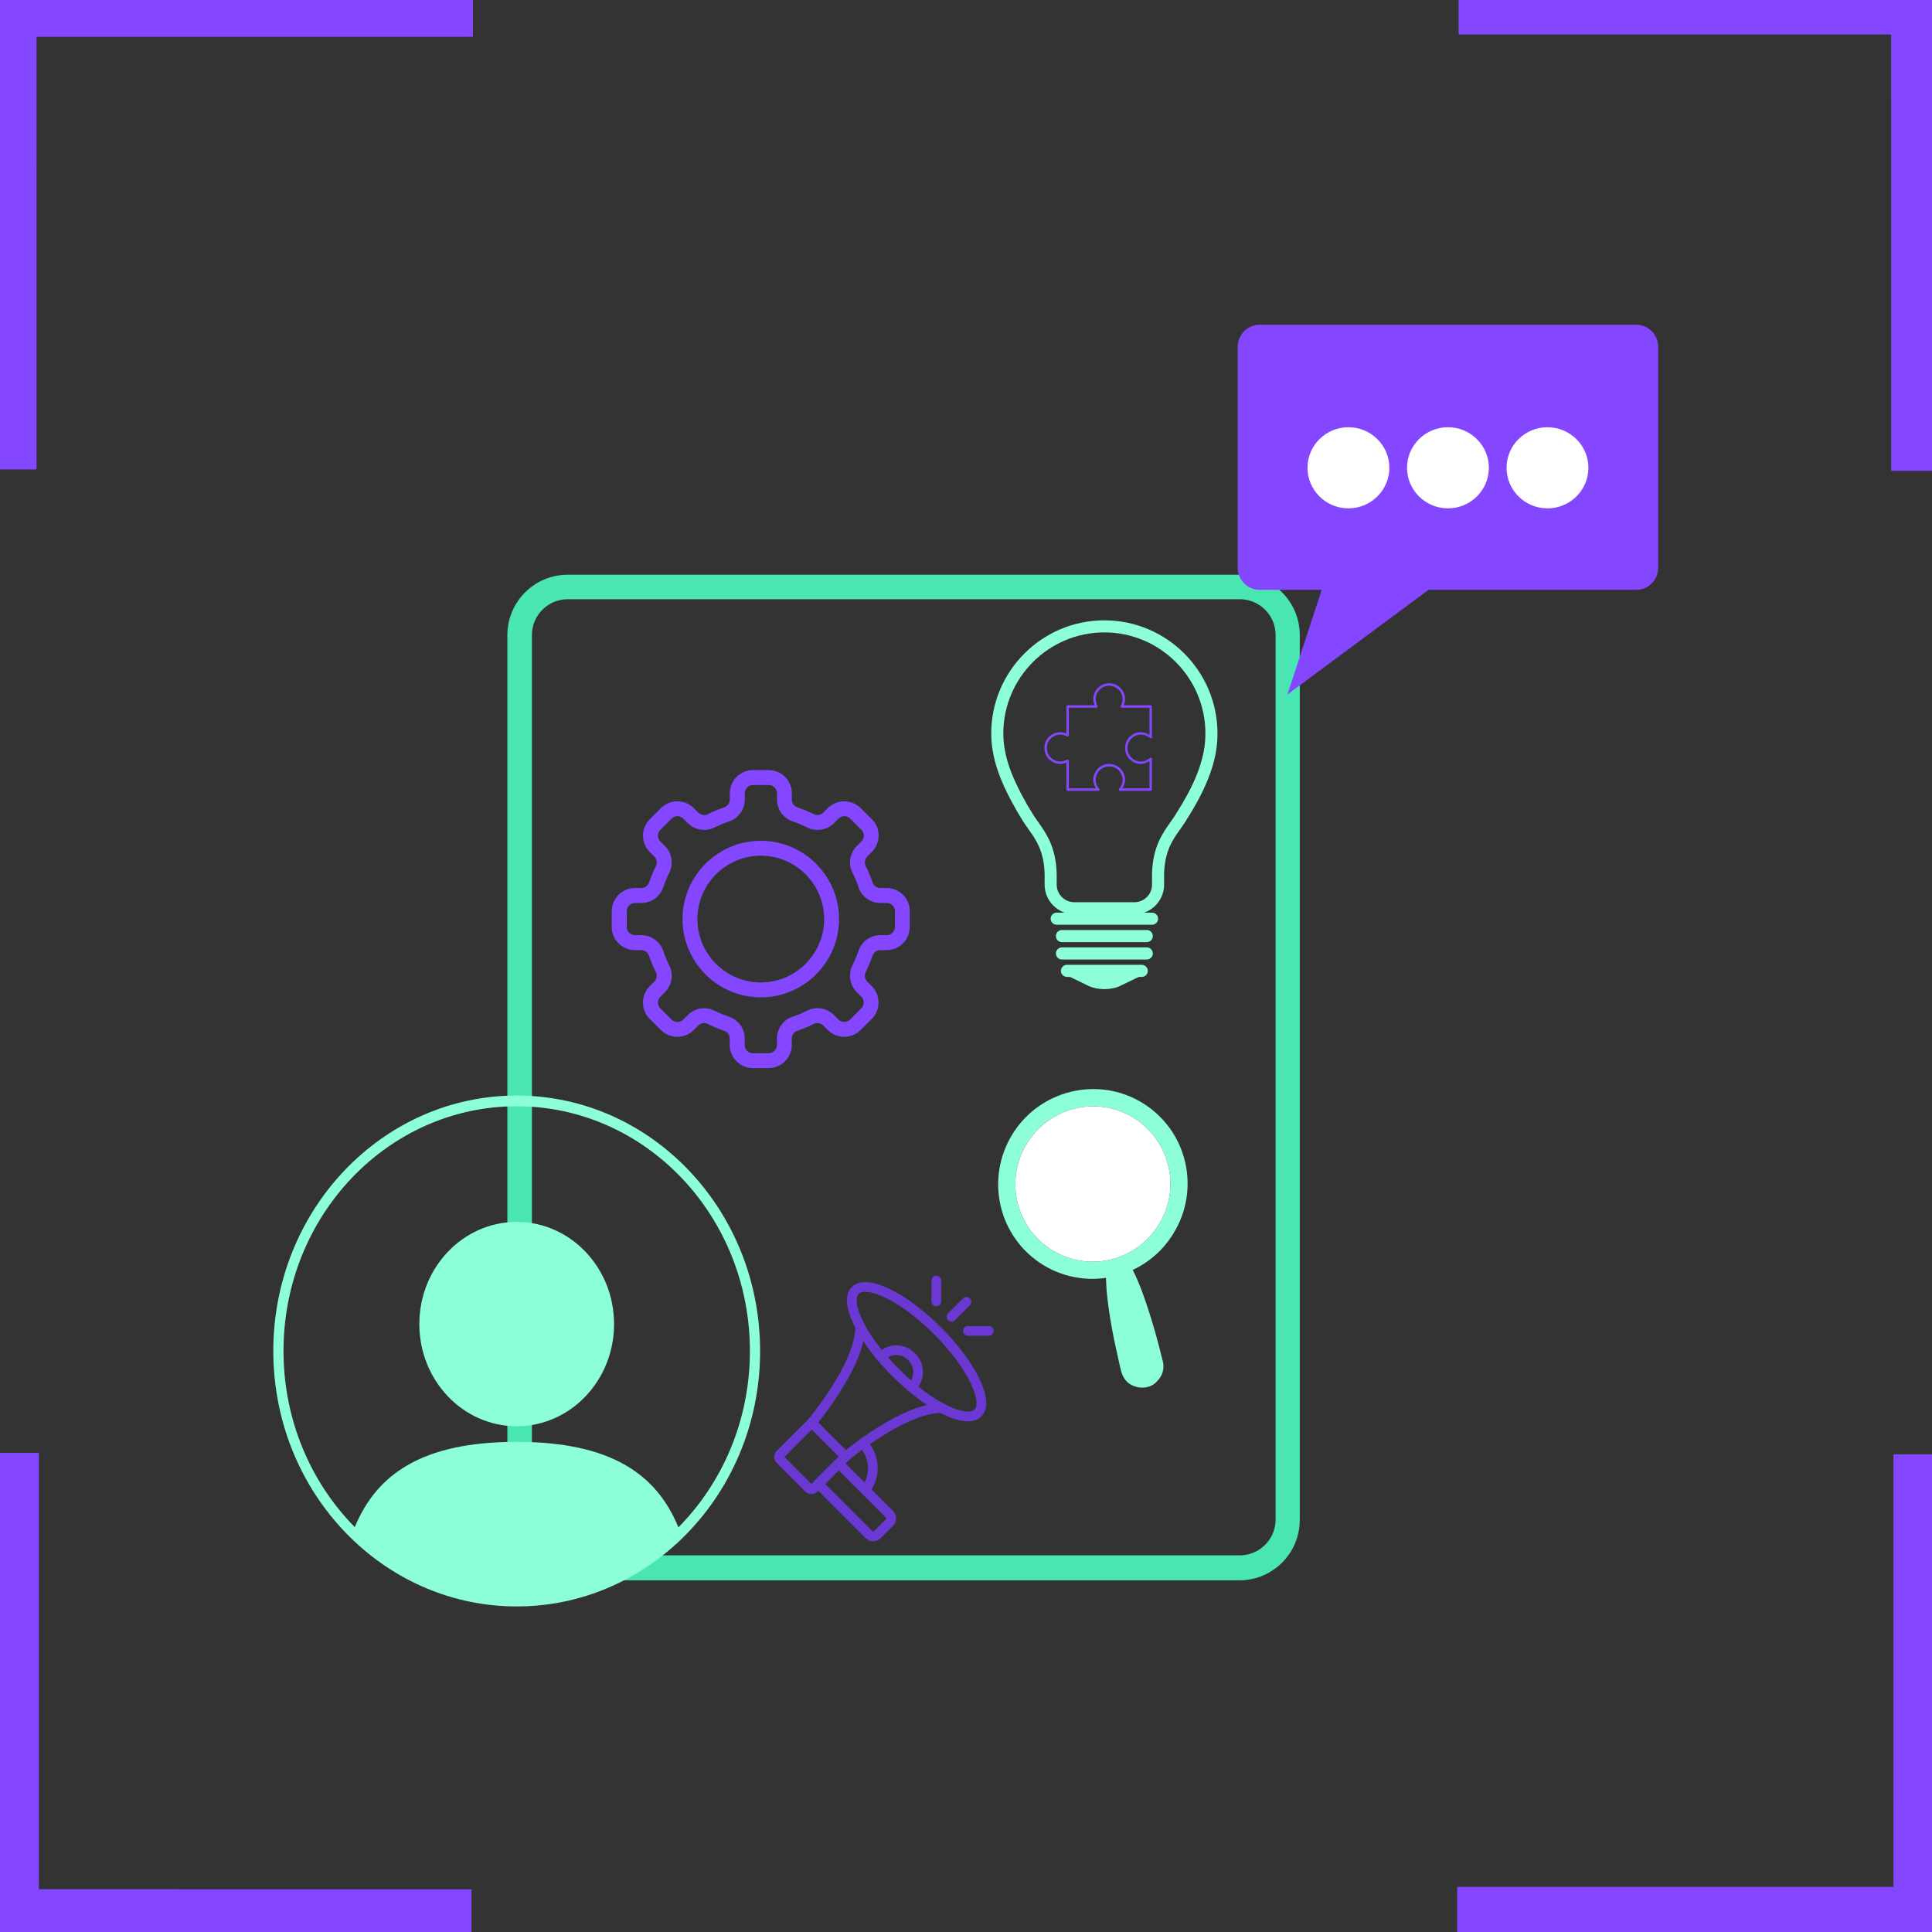 <svg xmlns="http://www.w3.org/2000/svg" xmlns:xlink="http://www.w3.org/1999/xlink" width="1024" zoomAndPan="magnify" viewBox="0 0 768 768" height="1024" preserveAspectRatio="xMidYMid meet" version="1.0"><rect x="0" y="0" width="768" height="768" fill="#333333" stroke="none"/><defs><clipPath id="9dedabfb75"><path d="M 0 0 L 188 0 L 188 187 L 0 187 Z M 0 0 " clip-rule="nonzero"/></clipPath><clipPath id="fe94d61012"><path d="M 79.324 -138.723 L 210.316 -7.734 L -7.121 209.703 L -138.113 78.711 Z M 79.324 -138.723 " clip-rule="nonzero"/></clipPath><clipPath id="5447d13250"><path d="M 79.324 -138.723 L 210.316 -7.734 L -7.121 209.703 L -138.113 78.711 Z M 79.324 -138.723 " clip-rule="nonzero"/></clipPath><clipPath id="f701967771"><path d="M 579 578 L 768 578 L 768 768 L 579 768 Z M 579 578 " clip-rule="nonzero"/></clipPath><clipPath id="4e0bffedbd"><path d="M 687.91 903.441 L 556.918 772.449 L 774.352 555.016 L 905.344 686.004 Z M 687.91 903.441 " clip-rule="nonzero"/></clipPath><clipPath id="f4cf48f6a1"><path d="M 687.91 903.441 L 556.918 772.449 L 774.352 555.016 L 905.344 686.004 Z M 687.91 903.441 " clip-rule="nonzero"/></clipPath><clipPath id="0f364c6b59"><path d="M 0 577 L 188 577 L 188 768 L 0 768 Z M 0 577 " clip-rule="nonzero"/></clipPath><clipPath id="19c508d25c"><path d="M -137.895 686.223 L -6.906 555.23 L 210.531 772.664 L 79.539 903.656 Z M -137.895 686.223 " clip-rule="nonzero"/></clipPath><clipPath id="a7c66422dc"><path d="M -137.895 686.223 L -6.906 555.23 L 210.531 772.664 L 79.539 903.656 Z M -137.895 686.223 " clip-rule="nonzero"/></clipPath><clipPath id="dc57c54093"><path d="M 579 0 L 768 0 L 768 188 L 579 188 Z M 579 0 " clip-rule="nonzero"/></clipPath><clipPath id="68aef5d1cd"><path d="M 905.129 78.496 L 774.137 209.488 L 556.703 -7.949 L 687.695 -138.941 Z M 905.129 78.496 " clip-rule="nonzero"/></clipPath><clipPath id="85fbcf9131"><path d="M 905.129 78.496 L 774.137 209.488 L 556.703 -7.949 L 687.695 -138.941 Z M 905.129 78.496 " clip-rule="nonzero"/></clipPath><clipPath id="cbd1fc644b"><path d="M 201.684 228.457 L 516.684 228.457 L 516.684 628.207 L 201.684 628.207 Z M 201.684 228.457 " clip-rule="nonzero"/></clipPath><clipPath id="f6806e6053"><path d="M 225.703 228.457 L 492.66 228.457 C 505.926 228.457 516.68 239.207 516.68 252.465 L 516.68 604.195 C 516.68 617.457 505.926 628.207 492.66 628.207 L 225.703 628.207 C 212.438 628.207 201.684 617.457 201.684 604.195 L 201.684 252.465 C 201.684 239.207 212.438 228.457 225.703 228.457 Z M 225.703 228.457 " clip-rule="nonzero"/></clipPath><clipPath id="5c3ae2bd38"><path d="M 108.641 435.414 L 302.141 435.414 L 302.141 638.664 L 108.641 638.664 Z M 108.641 435.414 " clip-rule="nonzero"/></clipPath><clipPath id="cd9975a8b1"><path d="M 492 129.082 L 659.203 129.082 L 659.203 276.082 L 492 276.082 Z M 492 129.082 " clip-rule="nonzero"/></clipPath><clipPath id="b45770596c"><path d="M 519.707 169.84 L 553 169.84 L 553 202.09 L 519.707 202.09 Z M 519.707 169.84 " clip-rule="nonzero"/></clipPath><clipPath id="bcbd25dfd4"><path d="M 559 169.84 L 592 169.84 L 592 202.09 L 559 202.09 Z M 559 169.84 " clip-rule="nonzero"/></clipPath><clipPath id="12b4e2f40d"><path d="M 598 169.84 L 631.457 169.84 L 631.457 202.09 L 598 202.09 Z M 598 169.84 " clip-rule="nonzero"/></clipPath><clipPath id="7fb39ef320"><path d="M 394 246.617 L 483.98 246.617 L 483.98 364 L 394 364 Z M 394 246.617 " clip-rule="nonzero"/></clipPath><clipPath id="5f2cac43da"><path d="M 423 387 L 455 387 L 455 393.617 L 423 393.617 Z M 423 387 " clip-rule="nonzero"/></clipPath><clipPath id="fada1a3490"><path d="M 415.16 271.613 L 457.91 271.613 L 457.91 314.363 L 415.16 314.363 Z M 415.16 271.613 " clip-rule="nonzero"/></clipPath><clipPath id="cb27419dc9"><path d="M 243.176 306.105 L 361.676 306.105 L 361.676 424.605 L 243.176 424.605 Z M 243.176 306.105 " clip-rule="nonzero"/></clipPath><clipPath id="6a3f9c88b3"><path d="M 396 432 L 473 432 L 473 552 L 396 552 Z M 396 432 " clip-rule="nonzero"/></clipPath><clipPath id="03f68874c5"><path d="M 370.547 503.395 L 421.809 418.699 L 507.785 470.734 L 456.523 555.43 Z M 370.547 503.395 " clip-rule="nonzero"/></clipPath><clipPath id="a4ba31d9ec"><path d="M 370.547 503.395 L 421.809 418.699 L 507.785 470.734 L 456.523 555.43 Z M 370.547 503.395 " clip-rule="nonzero"/></clipPath><clipPath id="5bf4ef06df"><path d="M 403 439 L 466 439 L 466 502 L 403 502 Z M 403 439 " clip-rule="nonzero"/></clipPath><clipPath id="1efbe1b4e7"><path d="M 370.547 503.395 L 421.809 418.699 L 507.785 470.734 L 456.523 555.43 Z M 370.547 503.395 " clip-rule="nonzero"/></clipPath><clipPath id="48d020a529"><path d="M 370.547 503.395 L 421.809 418.699 L 507.785 470.734 L 456.523 555.43 Z M 370.547 503.395 " clip-rule="nonzero"/></clipPath><clipPath id="3a83a5d989"><path d="M 341 571 L 349 571 L 349 595 L 341 595 Z M 341 571 " clip-rule="nonzero"/></clipPath><clipPath id="6e2031c38a"><path d="M 288.695 561.496 L 359.762 490.43 L 415.445 546.117 L 344.379 617.18 Z M 288.695 561.496 " clip-rule="nonzero"/></clipPath><clipPath id="9974add685"><path d="M 288.695 561.496 L 359.762 490.43 L 415.445 546.117 L 344.379 617.18 Z M 288.695 561.496 " clip-rule="nonzero"/></clipPath><clipPath id="d90e3e2ee3"><path d="M 376 515 L 387 515 L 387 526 L 376 526 Z M 376 515 " clip-rule="nonzero"/></clipPath><clipPath id="f6f56db9d5"><path d="M 288.695 561.496 L 359.762 490.43 L 415.445 546.117 L 344.379 617.18 Z M 288.695 561.496 " clip-rule="nonzero"/></clipPath><clipPath id="8ac7e67ca3"><path d="M 288.695 561.496 L 359.762 490.43 L 415.445 546.117 L 344.379 617.18 Z M 288.695 561.496 " clip-rule="nonzero"/></clipPath><clipPath id="232d3e73cf"><path d="M 382 527 L 396 527 L 396 531 L 382 531 Z M 382 527 " clip-rule="nonzero"/></clipPath><clipPath id="b15057eb75"><path d="M 288.695 561.496 L 359.762 490.43 L 415.445 546.117 L 344.379 617.18 Z M 288.695 561.496 " clip-rule="nonzero"/></clipPath><clipPath id="017d8c7634"><path d="M 288.695 561.496 L 359.762 490.43 L 415.445 546.117 L 344.379 617.18 Z M 288.695 561.496 " clip-rule="nonzero"/></clipPath><clipPath id="8e5a3f8870"><path d="M 370 507 L 375 507 L 375 520 L 370 520 Z M 370 507 " clip-rule="nonzero"/></clipPath><clipPath id="58594c405b"><path d="M 288.695 561.496 L 359.762 490.43 L 415.445 546.117 L 344.379 617.18 Z M 288.695 561.496 " clip-rule="nonzero"/></clipPath><clipPath id="92e19fb85c"><path d="M 288.695 561.496 L 359.762 490.43 L 415.445 546.117 L 344.379 617.18 Z M 288.695 561.496 " clip-rule="nonzero"/></clipPath><clipPath id="954056c03b"><path d="M 323 579 L 357 579 L 357 613 L 323 613 Z M 323 579 " clip-rule="nonzero"/></clipPath><clipPath id="8af513818f"><path d="M 288.695 561.496 L 359.762 490.43 L 415.445 546.117 L 344.379 617.18 Z M 288.695 561.496 " clip-rule="nonzero"/></clipPath><clipPath id="27e390bc63"><path d="M 288.695 561.496 L 359.762 490.43 L 415.445 546.117 L 344.379 617.18 Z M 288.695 561.496 " clip-rule="nonzero"/></clipPath><clipPath id="243d7a79bc"><path d="M 348 534 L 367 534 L 367 554 L 348 554 Z M 348 534 " clip-rule="nonzero"/></clipPath><clipPath id="3a2cb4b47e"><path d="M 288.695 561.496 L 359.762 490.43 L 415.445 546.117 L 344.379 617.18 Z M 288.695 561.496 " clip-rule="nonzero"/></clipPath><clipPath id="6df6bbc90f"><path d="M 288.695 561.496 L 359.762 490.43 L 415.445 546.117 L 344.379 617.18 Z M 288.695 561.496 " clip-rule="nonzero"/></clipPath><clipPath id="9e2817bb65"><path d="M 336 509 L 393 509 L 393 566 L 336 566 Z M 336 509 " clip-rule="nonzero"/></clipPath><clipPath id="4aae1d0ade"><path d="M 288.695 561.496 L 359.762 490.43 L 415.445 546.117 L 344.379 617.18 Z M 288.695 561.496 " clip-rule="nonzero"/></clipPath><clipPath id="ea45f88310"><path d="M 288.695 561.496 L 359.762 490.43 L 415.445 546.117 L 344.379 617.18 Z M 288.695 561.496 " clip-rule="nonzero"/></clipPath><clipPath id="443a100b81"><path d="M 307 563 L 339 563 L 339 594 L 307 594 Z M 307 563 " clip-rule="nonzero"/></clipPath><clipPath id="926d4b01b4"><path d="M 288.695 561.496 L 359.762 490.43 L 415.445 546.117 L 344.379 617.18 Z M 288.695 561.496 " clip-rule="nonzero"/></clipPath><clipPath id="49a501075d"><path d="M 288.695 561.496 L 359.762 490.43 L 415.445 546.117 L 344.379 617.18 Z M 288.695 561.496 " clip-rule="nonzero"/></clipPath><clipPath id="222c1ecd57"><path d="M 320 525 L 344 525 L 344 568 L 320 568 Z M 320 525 " clip-rule="nonzero"/></clipPath><clipPath id="720001a99b"><path d="M 288.695 561.496 L 359.762 490.43 L 415.445 546.117 L 344.379 617.18 Z M 288.695 561.496 " clip-rule="nonzero"/></clipPath><clipPath id="ff17014d30"><path d="M 288.695 561.496 L 359.762 490.43 L 415.445 546.117 L 344.379 617.18 Z M 288.695 561.496 " clip-rule="nonzero"/></clipPath><clipPath id="53c8dd83b2"><path d="M 334 557 L 377 557 L 377 581 L 334 581 Z M 334 557 " clip-rule="nonzero"/></clipPath><clipPath id="90e181791e"><path d="M 288.695 561.496 L 359.762 490.43 L 415.445 546.117 L 344.379 617.18 Z M 288.695 561.496 " clip-rule="nonzero"/></clipPath><clipPath id="5b6c883a76"><path d="M 288.695 561.496 L 359.762 490.43 L 415.445 546.117 L 344.379 617.18 Z M 288.695 561.496 " clip-rule="nonzero"/></clipPath></defs><g clip-path="url(#9dedabfb75)"><g clip-path="url(#fe94d61012)"><g clip-path="url(#5447d13250)"><path fill="#8447ff" d="M -29.746 186.602 L -29.734 -29.629 L 187.996 -29.641 L 187.996 14.633 L 14.539 14.641 L 14.527 186.602 L -29.746 186.602 " fill-opacity="1" fill-rule="nonzero"/></g></g></g><g clip-path="url(#f701967771)"><g clip-path="url(#4e0bffedbd)"><g clip-path="url(#f4cf48f6a1)"><path fill="#8447ff" d="M 796.98 578.113 L 796.965 794.344 L 579.234 794.355 L 579.234 750.082 L 752.695 750.074 L 752.707 578.113 L 796.98 578.113 " fill-opacity="1" fill-rule="nonzero"/></g></g></g><g clip-path="url(#0f364c6b59)"><g clip-path="url(#19c508d25c)"><g clip-path="url(#a7c66422dc)"><path fill="#8447ff" d="M 187.43 795.293 L -28.801 795.277 L -28.812 577.547 L 15.461 577.547 L 15.469 751.008 L 187.43 751.02 L 187.43 795.293 " fill-opacity="1" fill-rule="nonzero"/></g></g></g><g clip-path="url(#dc57c54093)"><g clip-path="url(#68aef5d1cd)"><g clip-path="url(#85fbcf9131)"><path fill="#8447ff" d="M 579.801 -30.574 L 796.031 -30.562 L 796.043 187.168 L 751.77 187.168 L 751.762 13.711 L 579.801 13.699 L 579.801 -30.574 " fill-opacity="1" fill-rule="nonzero"/></g></g></g><g clip-path="url(#cbd1fc644b)"><g clip-path="url(#f6806e6053)"><path stroke-linecap="butt" transform="matrix(0.751, 0, 0, 0.75, 201.685, 228.455)" fill="none" stroke-linejoin="miter" d="M 31.997 0.002 L 387.635 0.002 C 405.307 0.002 419.633 14.329 419.633 31.998 L 419.633 500.752 C 419.633 518.426 405.307 532.752 387.635 532.752 L 31.997 532.752 C 14.324 532.752 -0.002 518.426 -0.002 500.752 L -0.002 31.998 C -0.002 14.329 14.324 0.002 31.997 0.002 Z M 31.997 0.002 " stroke="#49e6b4" stroke-width="26" stroke-opacity="1" stroke-miterlimit="4"/></g></g><path fill="#8cffda" d="M 205.398 485.723 C 184.023 485.723 166.695 503.906 166.695 526.34 C 166.695 548.773 184.023 566.957 205.398 566.957 C 226.773 566.957 244.098 548.773 244.098 526.34 C 244.098 503.906 226.773 485.723 205.398 485.723 " fill-opacity="1" fill-rule="nonzero"/><g clip-path="url(#5c3ae2bd38)"><path fill="#8cffda" d="M 269.676 607.141 C 261.102 586.234 243.109 573.16 205.34 573.16 C 167.617 573.16 149.625 586.199 141.039 607.059 C 123.566 589.363 112.699 564.535 112.699 537.039 C 112.699 483.312 154.199 439.758 205.398 439.758 C 256.594 439.758 298.098 483.312 298.098 537.039 C 298.098 564.578 287.195 589.441 269.676 607.141 Z M 205.398 435.5 C 151.961 435.5 108.641 480.961 108.641 537.039 C 108.641 566.371 120.492 592.801 139.445 611.336 C 156.723 628.238 179.91 638.582 205.398 638.582 C 230.84 638.582 253.992 628.273 271.266 611.422 C 290.266 592.883 302.152 566.418 302.152 537.039 C 302.152 480.961 258.832 435.5 205.398 435.5 " fill-opacity="1" fill-rule="nonzero"/></g><g clip-path="url(#cd9975a8b1)"><path fill="#8447ff" d="M 492.004 137.867 L 492.004 225.688 C 492.004 230.547 495.918 234.473 500.766 234.473 L 525.402 234.473 L 511.762 276.082 L 567.855 234.473 L 650.391 234.473 C 655.238 234.473 659.148 230.547 659.148 225.688 L 659.148 137.867 C 659.148 133.008 655.238 129.082 650.391 129.082 L 500.766 129.082 C 495.918 129.082 492.004 133.008 492.004 137.867 Z M 492.004 137.867 " fill-opacity="1" fill-rule="nonzero"/></g><g clip-path="url(#b45770596c)"><path fill="#ffffff" d="M 536.02 202.078 C 544.992 202.078 552.289 194.844 552.289 185.953 C 552.289 177.062 544.992 169.832 536.02 169.832 C 527.051 169.832 519.754 177.062 519.754 185.953 C 519.754 194.844 527.051 202.078 536.02 202.078 " fill-opacity="1" fill-rule="nonzero"/></g><g clip-path="url(#bcbd25dfd4)"><path fill="#ffffff" d="M 575.582 202.078 C 584.555 202.078 591.848 194.844 591.848 185.953 C 591.848 177.062 584.555 169.832 575.582 169.832 C 566.613 169.832 559.316 177.062 559.316 185.953 C 559.316 194.844 566.613 202.078 575.582 202.078 " fill-opacity="1" fill-rule="nonzero"/></g><g clip-path="url(#12b4e2f40d)"><path fill="#ffffff" d="M 615.145 202.078 C 624.113 202.078 631.414 194.844 631.414 185.953 C 631.414 177.062 624.113 169.832 615.145 169.832 C 606.176 169.832 598.879 177.062 598.879 185.953 C 598.879 194.844 606.176 202.078 615.145 202.078 " fill-opacity="1" fill-rule="nonzero"/></g><g clip-path="url(#7fb39ef320)"><path fill="#8cffda" d="M 439 251.391 C 416.852 251.391 398.832 269.418 398.832 291.574 C 398.832 301.004 402.711 309.535 406.5 316.637 C 407.859 319.172 409.328 321.691 410.871 324.121 C 411.418 324.973 412.031 325.84 412.684 326.754 C 415.859 331.215 419.812 336.77 420.051 347.512 L 420.051 351.645 C 420.051 355.508 423.195 358.648 427.055 358.648 L 450.949 358.648 C 454.812 358.648 457.953 355.508 457.953 351.645 L 457.953 346.93 C 458.32 336.574 462.188 331.133 465.301 326.766 C 465.953 325.844 466.57 324.977 467.117 324.117 C 470.977 318.062 473.672 313.043 475.59 308.328 C 476.918 305.055 477.855 301.996 478.453 298.977 C 478.93 296.602 479.172 294.109 479.172 291.574 C 479.172 269.418 461.148 251.391 439 251.391 Z M 450.949 363.445 L 427.055 363.445 C 420.551 363.445 415.258 358.152 415.258 351.645 L 415.258 347.566 C 415.051 338.352 411.863 333.867 408.777 329.535 C 408.09 328.57 407.441 327.656 406.828 326.699 C 405.219 324.168 403.684 321.543 402.27 318.898 C 398.199 311.27 394.035 302.062 394.035 291.574 C 394.035 266.77 414.211 246.594 439 246.594 C 463.793 246.594 483.965 266.77 483.965 291.574 C 483.965 294.43 483.691 297.234 483.156 299.914 C 482.5 303.23 481.477 306.574 480.031 310.133 C 478 315.129 475.18 320.391 471.16 326.695 C 470.547 327.66 469.895 328.578 469.207 329.543 C 466.188 333.785 463.066 338.168 462.75 347.055 L 462.75 351.645 C 462.75 358.152 457.457 363.445 450.949 363.445 " fill-opacity="1" fill-rule="nonzero"/></g><g clip-path="url(#5f2cac43da)"><path fill="#8cffda" d="M 423.609 387.508 L 432.824 391.957 C 436.238 393.602 441.766 393.602 445.176 391.957 L 454.395 387.508 L 423.609 387.508 " fill-opacity="1" fill-rule="nonzero"/></g><path fill="#8cffda" d="M 456.273 385.934 C 456.273 387.254 455.203 388.332 453.871 388.332 L 424.133 388.332 C 422.805 388.332 421.73 387.254 421.73 385.934 C 421.73 384.602 422.805 383.527 424.133 383.527 L 453.871 383.527 C 455.203 383.527 456.273 384.602 456.273 385.934 " fill-opacity="1" fill-rule="nonzero"/><path fill="#8cffda" d="M 458.266 379.016 C 458.266 380.344 457.191 381.422 455.863 381.422 L 422.141 381.422 C 420.812 381.422 419.738 380.344 419.738 379.016 C 419.738 377.691 420.812 376.613 422.141 376.613 L 455.863 376.613 C 457.191 376.613 458.266 377.691 458.266 379.016 " fill-opacity="1" fill-rule="nonzero"/><path fill="#8cffda" d="M 458.266 372.105 C 458.266 373.434 457.191 374.512 455.863 374.512 L 422.141 374.512 C 420.812 374.512 419.738 373.434 419.738 372.105 C 419.738 370.781 420.812 369.703 422.141 369.703 L 455.863 369.703 C 457.191 369.703 458.266 370.781 458.266 372.105 " fill-opacity="1" fill-rule="nonzero"/><path fill="#8cffda" d="M 460.359 365.195 C 460.359 366.52 459.281 367.594 457.953 367.594 L 420.047 367.594 C 418.723 367.594 417.648 366.52 417.648 365.195 C 417.648 363.871 418.723 362.793 420.047 362.793 L 457.953 362.793 C 459.281 362.793 460.359 363.871 460.359 365.195 " fill-opacity="1" fill-rule="nonzero"/><g clip-path="url(#fada1a3490)"><path fill="#8447ff" d="M 440.906 271.613 C 437.422 271.613 434.59 274.449 434.59 277.93 C 434.59 278.801 434.816 279.605 435.137 280.359 L 424.387 280.359 C 424.254 280.359 424.141 280.406 424.047 280.5 C 423.949 280.598 423.902 280.711 423.902 280.844 L 423.902 291.578 C 423.152 291.258 422.344 291.047 421.473 291.047 C 417.992 291.047 415.16 293.879 415.16 297.363 C 415.16 300.844 417.992 303.676 421.473 303.676 C 422.344 303.676 423.152 303.449 423.902 303.129 L 423.902 313.879 C 423.902 314.012 423.949 314.129 424.047 314.223 C 424.141 314.316 424.254 314.363 424.387 314.363 L 436.562 314.363 C 436.781 314.371 436.934 314.273 437.02 314.074 C 437.105 313.879 437.078 313.703 436.93 313.543 C 436.082 312.598 435.562 311.363 435.562 309.992 C 435.562 307.035 437.949 304.648 440.906 304.648 C 443.863 304.648 446.25 307.035 446.25 309.992 C 446.25 311.363 445.73 312.598 444.883 313.543 C 444.734 313.703 444.703 313.879 444.793 314.074 C 444.879 314.273 445.031 314.371 445.246 314.363 L 457.422 314.363 C 457.559 314.363 457.672 314.316 457.766 314.223 C 457.859 314.129 457.91 314.012 457.91 313.879 L 457.91 301.703 C 457.906 301.496 457.812 301.348 457.625 301.262 C 457.434 301.176 457.262 301.203 457.105 301.34 C 456.156 302.188 454.906 302.707 453.535 302.707 C 450.578 302.707 448.191 300.32 448.191 297.363 C 448.191 294.406 450.578 292.02 453.535 292.02 C 454.906 292.02 456.156 292.52 457.105 293.367 C 457.258 293.504 457.43 293.531 457.617 293.449 C 457.805 293.367 457.902 293.223 457.91 293.02 L 457.91 280.844 C 457.91 280.711 457.859 280.598 457.766 280.5 C 457.672 280.406 457.559 280.359 457.422 280.359 L 446.676 280.359 C 446.996 279.605 447.223 278.801 447.223 277.93 C 447.223 274.449 444.387 271.613 440.906 271.613 Z M 440.906 272.586 C 443.863 272.586 446.25 274.973 446.25 277.93 C 446.25 278.906 445.977 279.812 445.52 280.602 C 445.426 280.766 445.426 280.926 445.523 281.09 C 445.617 281.25 445.758 281.332 445.945 281.332 L 456.938 281.332 L 456.938 292.156 C 455.941 291.504 454.812 291.047 453.535 291.047 C 450.055 291.047 447.223 293.879 447.223 297.363 C 447.223 300.844 450.055 303.676 453.535 303.676 C 454.812 303.676 455.941 303.207 456.938 302.555 L 456.938 313.395 L 446.113 313.395 C 446.766 312.398 447.223 311.27 447.223 309.992 C 447.223 306.512 444.387 303.676 440.906 303.676 C 437.422 303.676 434.59 306.512 434.59 309.992 C 434.59 311.27 435.047 312.398 435.699 313.395 L 424.875 313.395 L 424.875 302.402 C 424.875 302.215 424.797 302.074 424.633 301.977 C 424.473 301.883 424.309 301.883 424.145 301.977 C 423.355 302.434 422.449 302.707 421.473 302.707 C 418.516 302.707 416.129 300.32 416.129 297.363 C 416.129 294.406 418.516 292.02 421.473 292.02 C 422.449 292.02 423.355 292.273 424.145 292.73 C 424.219 292.773 424.301 292.797 424.387 292.797 C 424.473 292.797 424.551 292.777 424.625 292.734 C 424.703 292.691 424.762 292.633 424.805 292.559 C 424.848 292.488 424.871 292.406 424.875 292.32 L 424.875 281.332 L 435.867 281.332 C 436.055 281.332 436.195 281.25 436.289 281.09 C 436.383 280.926 436.383 280.766 436.289 280.602 C 435.832 279.812 435.562 278.906 435.562 277.93 C 435.562 274.973 437.949 272.586 440.906 272.586 Z M 440.906 272.586 " fill-opacity="1" fill-rule="nonzero"/></g><g clip-path="url(#cb27419dc9)"><path fill="#8447ff" d="M 352.469 352.996 L 349.934 352.996 C 348.531 352.996 347.289 352.086 346.848 350.766 C 346.105 348.531 345.223 346.355 344.148 344.289 C 343.516 343.02 343.734 341.504 344.754 340.484 L 346.574 338.668 C 350.156 335.082 350.156 329.215 346.574 325.633 L 342.109 321.223 C 338.527 317.641 332.684 317.641 329.074 321.223 L 327.254 323.039 C 326.262 324.031 324.719 324.281 323.48 323.648 C 321.414 322.602 319.234 321.691 317.004 320.945 C 315.652 320.504 314.77 319.266 314.77 317.859 L 314.77 315.324 C 314.77 310.254 310.637 306.121 305.566 306.121 L 299.312 306.121 C 294.238 306.121 290.105 310.254 290.105 315.324 L 290.105 317.859 C 290.105 319.266 289.195 320.504 287.875 320.945 C 285.641 321.691 283.465 322.574 281.398 323.648 C 280.129 324.281 278.613 324.059 277.594 323.039 L 275.777 321.223 C 272.195 317.641 266.324 317.641 262.742 321.223 L 258.305 325.66 C 254.723 329.242 254.723 335.113 258.305 338.695 L 260.125 340.512 C 261.113 341.504 261.363 343.02 260.73 344.289 C 259.684 346.355 258.773 348.531 258.027 350.766 C 257.586 352.113 256.348 352.996 254.941 352.996 L 252.406 352.996 C 247.309 352.996 243.176 357.129 243.176 362.23 L 243.176 368.484 C 243.176 373.555 247.309 377.688 252.379 377.688 L 254.914 377.688 C 256.32 377.688 257.559 378.598 258 379.922 C 258.746 382.152 259.629 384.332 260.703 386.398 C 261.336 387.664 261.113 389.18 260.094 390.199 L 258.277 392.02 C 254.695 395.602 254.695 401.473 258.277 405.055 L 262.742 409.465 C 266.324 413.047 272.168 413.047 275.777 409.465 L 277.594 407.645 C 278.586 406.652 280.129 406.402 281.371 407.039 C 283.438 408.086 285.613 408.996 287.848 409.738 C 289.195 410.18 290.078 411.418 290.078 412.824 L 290.078 415.387 C 290.078 420.457 294.211 424.594 299.285 424.594 L 305.539 424.594 C 310.609 424.594 314.742 420.457 314.742 415.387 L 314.742 412.824 C 314.742 411.418 315.652 410.18 316.977 409.738 C 319.207 408.996 321.387 408.113 323.453 407.039 C 324.719 406.402 326.234 406.625 327.254 407.645 L 329.074 409.465 C 332.656 413.047 338.527 413.047 342.109 409.465 L 346.547 405.027 C 350.129 401.445 350.129 395.574 346.547 391.992 L 344.727 390.172 C 343.734 389.18 343.488 387.664 344.121 386.398 C 345.168 384.332 346.078 382.152 346.82 379.922 C 347.262 378.57 348.504 377.688 349.906 377.688 L 352.441 377.688 C 357.512 377.688 361.648 373.555 361.648 368.484 L 361.648 362.23 C 361.676 357.129 357.543 352.996 352.469 352.996 Z M 355.75 368.457 C 355.75 370.277 354.262 371.734 352.469 371.734 L 349.934 371.734 C 345.965 371.734 342.469 374.27 341.227 378.047 C 340.594 379.977 339.793 381.879 338.883 383.695 C 337.094 387.25 337.754 391.523 340.566 394.363 L 342.383 396.18 C 343.68 397.477 343.68 399.543 342.383 400.836 L 337.949 405.273 C 336.652 406.57 334.559 406.543 333.289 405.273 L 331.473 403.457 C 328.66 400.645 324.391 399.957 320.805 401.773 C 318.988 402.684 317.113 403.484 315.156 404.117 C 311.383 405.355 308.848 408.855 308.848 412.824 L 308.848 415.387 C 308.848 417.207 307.359 418.668 305.566 418.668 L 299.312 418.668 C 297.492 418.668 296.031 417.18 296.031 415.387 L 296.031 412.824 C 296.031 408.855 293.496 405.355 289.719 404.117 C 287.793 403.484 285.891 402.684 284.07 401.773 C 282.75 401.113 281.316 400.781 279.91 400.781 C 277.539 400.781 275.199 401.719 273.434 403.484 L 271.613 405.301 C 270.32 406.57 268.254 406.598 266.957 405.301 L 262.52 400.863 C 261.227 399.57 261.227 397.504 262.52 396.207 L 264.34 394.391 C 267.152 391.578 267.84 387.305 266.02 383.723 C 265.109 381.906 264.312 380.031 263.68 378.074 C 262.438 374.301 258.938 371.762 254.969 371.762 L 252.434 371.762 C 250.617 371.762 249.156 370.277 249.156 368.484 L 249.156 362.23 C 249.156 360.41 250.645 358.949 252.434 358.949 L 254.969 358.949 C 258.938 358.949 262.438 356.414 263.68 352.637 C 264.312 350.711 265.109 348.809 266.02 346.988 C 267.812 343.434 267.152 339.164 264.34 336.324 L 262.52 334.504 C 261.227 333.211 261.227 331.145 262.52 329.848 L 266.957 325.41 C 268.254 324.117 270.32 324.117 271.613 325.41 L 273.434 327.23 C 276.246 330.039 280.543 330.73 284.098 328.91 C 285.918 328 287.793 327.203 289.75 326.566 C 293.523 325.328 296.059 321.828 296.059 317.859 L 296.059 315.324 C 296.059 313.504 297.547 312.047 299.34 312.047 L 305.594 312.047 C 307.414 312.047 308.875 313.535 308.875 315.324 L 308.875 317.859 C 308.875 321.828 311.41 325.328 315.184 326.566 C 317.113 327.203 319.016 328 320.832 328.91 C 324.391 330.703 328.66 330.039 331.5 327.23 L 333.316 325.41 C 334.586 324.117 336.68 324.117 337.977 325.41 L 342.41 329.848 C 343.707 331.145 343.707 333.211 342.41 334.504 L 340.594 336.324 C 337.781 339.137 337.094 343.406 338.91 346.988 C 339.82 348.809 340.621 350.684 341.254 352.637 C 342.496 356.414 345.996 358.949 349.961 358.949 L 352.496 358.949 C 354.316 358.949 355.777 360.438 355.777 362.23 L 355.777 368.457 Z M 355.75 368.457 " fill-opacity="1" fill-rule="nonzero"/></g><path fill="#8447ff" d="M 302.426 334.23 C 285.285 334.23 271.312 348.176 271.312 365.344 C 271.312 382.512 285.285 396.457 302.426 396.457 C 319.566 396.457 333.539 382.484 333.539 365.344 C 333.539 348.203 319.566 334.23 302.426 334.23 Z M 302.426 390.531 C 288.535 390.531 277.238 379.23 277.238 365.344 C 277.238 351.453 288.535 340.156 302.426 340.156 C 316.312 340.156 327.613 351.453 327.613 365.344 C 327.613 379.23 316.312 390.531 302.426 390.531 Z M 302.426 390.531 " fill-opacity="1" fill-rule="nonzero"/><g clip-path="url(#6a3f9c88b3)"><g clip-path="url(#03f68874c5)"><g clip-path="url(#a4ba31d9ec)"><path fill="#8cffda" d="M 445.727 545.227 C 445.395 544.051 445.145 542.859 444.871 541.672 C 442.742 532.391 440.844 523.066 439.953 513.566 C 439.777 511.711 439.715 509.84 439.645 507.969 C 437.496 508.281 435.34 508.41 433.172 508.348 C 431.004 508.285 428.859 508.039 426.734 507.602 C 424.609 507.168 422.539 506.555 420.523 505.758 C 418.504 504.961 416.57 504 414.723 502.867 C 396.941 491.98 391.496 468.777 402.395 450.965 C 413.203 433.305 436.434 427.57 454.117 438.41 C 472.113 449.445 477.277 472.754 466.5 490.227 C 464.582 493.41 462.242 496.246 459.48 498.727 C 456.719 501.211 453.652 503.234 450.281 504.801 C 452.379 508.949 454.008 513.289 455.512 517.688 C 458.152 525.395 460.309 533.242 462.242 541.156 C 462.527 542.258 462.574 543.371 462.387 544.492 C 462.195 545.613 461.785 546.648 461.152 547.594 C 459.156 550.641 456.262 552.043 452.68 551.496 C 449.094 550.945 446.723 548.773 445.727 545.227 Z M 460.738 486.602 C 469.629 472.125 464.969 453.109 450.457 444.242 C 436.02 435.418 417.098 440.086 408.141 454.684 C 399.266 469.148 403.848 488.219 418.395 497.031 C 433.055 505.918 451.703 501.305 460.738 486.602 Z M 460.738 486.602 " fill-opacity="1" fill-rule="nonzero"/></g></g></g><g clip-path="url(#5bf4ef06df)"><g clip-path="url(#1efbe1b4e7)"><g clip-path="url(#48d020a529)"><path fill="#ffffff" d="M 408.141 454.684 C 417.098 440.086 436.02 435.418 450.457 444.242 C 464.969 453.109 469.637 472.129 460.738 486.602 C 451.703 501.305 433.055 505.918 418.395 497.031 C 403.848 488.219 399.266 469.148 408.141 454.684 Z M 408.141 454.684 " fill-opacity="1" fill-rule="nonzero"/></g></g></g><g clip-path="url(#3a83a5d989)"><g clip-path="url(#6e2031c38a)"><g clip-path="url(#9974add685)"><path fill="#6c38d4" d="M 345.328 593.684 C 345.152 593.859 344.953 593.992 344.73 594.09 C 344.504 594.188 344.266 594.238 344.023 594.246 C 343.777 594.254 343.539 594.219 343.309 594.133 C 343.078 594.051 342.871 593.926 342.688 593.766 C 342.504 593.602 342.355 593.41 342.246 593.191 C 342.137 592.973 342.07 592.742 342.047 592.496 C 342.027 592.254 342.051 592.012 342.121 591.777 C 342.188 591.543 342.301 591.328 342.449 591.133 C 346.219 586.328 345.84 579.426 341.566 575.074 C 341.391 574.891 341.254 574.684 341.156 574.449 C 341.062 574.211 341.016 573.969 341.016 573.715 C 341.02 573.461 341.07 573.215 341.168 572.98 C 341.266 572.746 341.406 572.539 341.586 572.355 L 341.598 572.344 C 341.781 572.164 341.992 572.027 342.227 571.93 C 342.465 571.836 342.711 571.785 342.969 571.789 C 343.223 571.789 343.469 571.84 343.707 571.941 C 343.941 572.039 344.148 572.184 344.328 572.363 C 349.949 578.094 350.445 587.18 345.484 593.512 C 345.438 593.574 345.383 593.629 345.328 593.684 Z M 345.328 593.684 " fill-opacity="1" fill-rule="nonzero"/></g></g></g><g clip-path="url(#d90e3e2ee3)"><g clip-path="url(#f6f56db9d5)"><g clip-path="url(#8ac7e67ca3)"><path fill="#6c38d4" d="M 385.512 518.898 L 379.617 524.793 C 379.434 524.973 379.227 525.113 378.988 525.211 C 378.754 525.309 378.508 525.359 378.25 525.359 C 377.996 525.359 377.75 525.312 377.512 525.215 C 377.277 525.117 377.066 524.977 376.887 524.797 C 376.707 524.617 376.566 524.41 376.469 524.172 C 376.371 523.938 376.324 523.691 376.324 523.434 C 376.324 523.18 376.375 522.934 376.473 522.695 C 376.57 522.457 376.711 522.25 376.891 522.066 L 382.785 516.176 C 382.969 515.992 383.176 515.852 383.414 515.754 C 383.648 515.656 383.895 515.605 384.152 515.605 C 384.406 515.605 384.652 515.656 384.891 515.754 C 385.125 515.852 385.336 515.988 385.516 516.168 C 385.695 516.352 385.836 516.559 385.934 516.793 C 386.031 517.031 386.078 517.277 386.078 517.531 C 386.078 517.789 386.027 518.035 385.93 518.273 C 385.832 518.508 385.691 518.719 385.512 518.898 Z M 385.512 518.898 " fill-opacity="1" fill-rule="nonzero"/></g></g></g><g clip-path="url(#232d3e73cf)"><g clip-path="url(#b15057eb75)"><g clip-path="url(#017d8c7634)"><path fill="#6c38d4" d="M 394.438 530.414 C 394.059 530.793 393.605 530.98 393.07 530.98 L 384.746 530.996 C 384.496 530.992 384.25 530.941 384.02 530.84 C 383.785 530.742 383.582 530.602 383.402 530.422 C 383.227 530.242 383.09 530.035 382.992 529.801 C 382.898 529.566 382.852 529.32 382.852 529.07 C 382.852 528.816 382.898 528.57 382.996 528.336 C 383.094 528.102 383.23 527.895 383.406 527.715 C 383.586 527.531 383.793 527.391 384.023 527.293 C 384.258 527.191 384.5 527.141 384.754 527.137 L 393.078 527.121 C 393.469 527.121 393.824 527.227 394.148 527.445 C 394.473 527.66 394.711 527.949 394.859 528.309 C 395.008 528.672 395.043 529.043 394.969 529.426 C 394.891 529.809 394.715 530.137 394.438 530.414 Z M 394.438 530.414 " fill-opacity="1" fill-rule="nonzero"/></g></g></g><g clip-path="url(#8e5a3f8870)"><g clip-path="url(#58594c405b)"><g clip-path="url(#92e19fb85c)"><path fill="#6c38d4" d="M 373.551 518.727 C 373.273 519.004 372.945 519.18 372.562 519.258 C 372.18 519.332 371.809 519.297 371.449 519.148 C 371.086 519 370.801 518.762 370.582 518.438 C 370.367 518.113 370.258 517.758 370.258 517.367 L 370.273 509.047 C 370.273 508.793 370.324 508.547 370.422 508.309 C 370.52 508.07 370.66 507.863 370.84 507.684 C 371.023 507.5 371.23 507.359 371.469 507.262 C 371.703 507.164 371.949 507.113 372.207 507.113 C 372.461 507.113 372.707 507.164 372.945 507.262 C 373.18 507.359 373.391 507.496 373.57 507.676 C 373.75 507.859 373.891 508.066 373.988 508.305 C 374.086 508.539 374.133 508.785 374.133 509.043 L 374.117 517.359 C 374.117 517.895 373.93 518.348 373.551 518.727 Z M 373.551 518.727 " fill-opacity="1" fill-rule="nonzero"/></g></g></g><g clip-path="url(#954056c03b)"><g clip-path="url(#8af513818f)"><g clip-path="url(#27e390bc63)"><path fill="#6c38d4" d="M 355 606.527 L 350.047 611.48 C 349.852 611.676 349.641 611.848 349.414 612 C 349.184 612.152 348.945 612.281 348.691 612.387 C 348.438 612.488 348.18 612.57 347.91 612.625 C 347.641 612.676 347.371 612.703 347.098 612.703 C 346.824 612.703 346.551 612.68 346.285 612.625 C 346.016 612.574 345.754 612.496 345.5 612.391 C 345.25 612.285 345.008 612.16 344.781 612.008 C 344.555 611.855 344.344 611.684 344.152 611.488 L 323.898 591.238 C 323.719 591.059 323.578 590.848 323.48 590.613 C 323.383 590.375 323.336 590.129 323.336 589.875 C 323.336 589.617 323.387 589.371 323.484 589.137 C 323.582 588.898 323.723 588.691 323.902 588.508 L 332.031 580.379 C 332.215 580.199 332.422 580.059 332.66 579.961 C 332.895 579.863 333.141 579.812 333.398 579.812 C 333.652 579.812 333.898 579.859 334.137 579.957 C 334.371 580.055 334.582 580.195 334.762 580.375 L 355.012 600.629 C 355.207 600.82 355.379 601.031 355.531 601.258 C 355.684 601.488 355.809 601.727 355.914 601.98 C 356.02 602.234 356.098 602.492 356.148 602.762 C 356.203 603.031 356.227 603.301 356.227 603.574 C 356.227 603.848 356.199 604.121 356.145 604.391 C 356.09 604.656 356.012 604.918 355.906 605.172 C 355.801 605.426 355.672 605.664 355.52 605.895 C 355.367 606.121 355.195 606.332 355 606.527 Z M 327.992 589.871 L 346.883 608.758 C 346.941 608.82 347.016 608.848 347.102 608.848 C 347.184 608.848 347.258 608.82 347.32 608.758 L 352.273 603.805 C 352.332 603.742 352.363 603.672 352.363 603.586 C 352.363 603.5 352.336 603.426 352.273 603.367 L 333.387 584.477 Z M 327.992 589.871 " fill-opacity="1" fill-rule="nonzero"/></g></g></g><g clip-path="url(#243d7a79bc)"><g clip-path="url(#3a2cb4b47e)"><g clip-path="url(#6df6bbc90f)"><path fill="#6c38d4" d="M 363.887 552.645 C 363.734 552.797 363.57 552.934 363.387 553.051 C 363.176 553.188 362.945 553.281 362.699 553.328 C 362.453 553.375 362.207 553.371 361.961 553.324 C 361.711 553.273 361.484 553.18 361.273 553.043 C 361.066 552.902 360.891 552.73 360.75 552.523 C 360.605 552.316 360.508 552.09 360.457 551.844 C 360.402 551.598 360.398 551.352 360.441 551.105 C 360.484 550.855 360.574 550.625 360.707 550.41 C 360.844 550.199 361.012 550.016 361.215 549.871 C 361.508 549.57 361.766 549.246 361.996 548.898 C 362.223 548.547 362.414 548.18 362.57 547.793 C 362.73 547.406 362.848 547.008 362.926 546.602 C 363.004 546.191 363.043 545.777 363.043 545.363 C 363.039 544.945 363 544.531 362.918 544.125 C 362.832 543.715 362.715 543.32 362.555 542.934 C 362.395 542.551 362.199 542.188 361.969 541.84 C 361.734 541.496 361.473 541.176 361.18 540.879 L 360.805 540.504 C 360.512 540.211 360.191 539.949 359.844 539.719 C 359.5 539.488 359.133 539.293 358.75 539.133 C 358.367 538.973 357.969 538.852 357.562 538.77 C 357.152 538.688 356.742 538.645 356.324 538.645 C 355.906 538.641 355.496 538.68 355.086 538.758 C 354.676 538.84 354.277 538.957 353.891 539.113 C 353.504 539.27 353.137 539.461 352.789 539.691 C 352.438 539.918 352.113 540.18 351.816 540.469 C 351.668 540.672 351.488 540.844 351.273 540.977 C 351.062 541.109 350.832 541.199 350.582 541.242 C 350.336 541.285 350.086 541.281 349.844 541.227 C 349.598 541.176 349.371 541.078 349.164 540.938 C 348.957 540.793 348.781 540.617 348.645 540.41 C 348.504 540.199 348.41 539.973 348.363 539.727 C 348.312 539.48 348.312 539.23 348.359 538.984 C 348.406 538.738 348.5 538.508 348.637 538.297 C 348.754 538.117 348.887 537.949 349.039 537.797 C 349.516 537.32 350.035 536.895 350.598 536.523 C 351.156 536.148 351.746 535.832 352.371 535.574 C 352.992 535.316 353.633 535.121 354.293 534.988 C 354.953 534.855 355.621 534.789 356.293 534.789 C 356.965 534.785 357.633 534.852 358.293 534.98 C 358.953 535.109 359.594 535.305 360.215 535.559 C 360.836 535.816 361.426 536.129 361.984 536.504 C 362.543 536.875 363.062 537.297 363.539 537.773 L 363.91 538.148 C 364.387 538.625 364.809 539.141 365.184 539.699 C 365.555 540.258 365.867 540.848 366.125 541.469 C 366.383 542.09 366.574 542.73 366.703 543.391 C 366.836 544.051 366.898 544.719 366.898 545.391 C 366.895 546.062 366.828 546.73 366.699 547.391 C 366.566 548.051 366.371 548.691 366.113 549.312 C 365.855 549.938 365.539 550.527 365.164 551.09 C 364.789 551.648 364.363 552.168 363.887 552.645 Z M 361.297 549.812 Z M 351.871 540.387 Z M 351.871 540.387 " fill-opacity="1" fill-rule="nonzero"/></g></g></g><g clip-path="url(#9e2817bb65)"><g clip-path="url(#4aae1d0ade)"><g clip-path="url(#ea45f88310)"><path fill="#6c38d4" d="M 390.078 563.047 C 388.523 564.605 386.262 565.238 383.355 564.93 C 380.914 564.668 378.051 563.738 374.848 562.164 C 368.488 559.047 361.328 553.66 354.676 547.008 C 348.027 540.355 342.645 533.191 339.523 526.836 C 337.949 523.633 337.02 520.77 336.762 518.328 C 336.449 515.422 337.082 513.16 338.641 511.602 C 340.199 510.043 342.461 509.41 345.367 509.723 C 347.809 509.98 350.672 510.91 353.875 512.484 C 360.23 515.605 367.395 520.984 374.047 527.637 C 380.699 534.289 386.082 541.453 389.203 547.812 C 390.773 551.016 391.703 553.879 391.965 556.32 C 392.27 559.227 391.637 561.492 390.078 563.047 Z M 341.363 514.328 C 338.457 517.234 343.16 530.031 357.406 544.277 C 371.656 558.527 384.453 563.227 387.355 560.324 C 390.258 557.422 385.559 544.621 371.309 530.375 C 357.062 516.125 344.266 511.426 341.363 514.328 Z M 341.363 514.328 " fill-opacity="1" fill-rule="nonzero"/></g></g></g><g clip-path="url(#443a100b81)"><g clip-path="url(#926d4b01b4)"><g clip-path="url(#49a501075d)"><path fill="#6c38d4" d="M 337.48 580.383 L 324.918 592.945 C 324.602 593.262 324.238 593.504 323.824 593.676 C 323.41 593.848 322.98 593.934 322.535 593.934 C 322.086 593.938 321.656 593.852 321.242 593.68 C 320.832 593.512 320.469 593.266 320.152 592.953 L 308.734 581.531 C 308.418 581.215 308.176 580.852 308.004 580.438 C 307.836 580.023 307.754 579.594 307.754 579.148 C 307.754 578.699 307.84 578.27 308.012 577.855 C 308.184 577.445 308.43 577.078 308.746 576.762 L 321.305 564.203 C 321.484 564.023 321.695 563.883 321.93 563.785 C 322.168 563.688 322.414 563.637 322.668 563.637 C 322.926 563.637 323.172 563.684 323.406 563.781 C 323.645 563.879 323.852 564.02 324.031 564.199 L 337.484 577.652 C 337.664 577.832 337.805 578.043 337.902 578.277 C 338 578.516 338.047 578.762 338.047 579.016 C 338.047 579.273 337.996 579.52 337.898 579.754 C 337.801 579.992 337.66 580.199 337.48 580.383 Z M 322.539 589.871 L 333.391 579.023 L 322.66 568.297 L 311.812 579.145 Z M 322.539 589.871 " fill-opacity="1" fill-rule="nonzero"/></g></g></g><g clip-path="url(#222c1ecd57)"><g clip-path="url(#720001a99b)"><g clip-path="url(#ff17014d30)"><path fill="#6c38d4" d="M 324.027 566.93 C 323.852 567.105 323.648 567.242 323.418 567.344 C 323.191 567.441 322.949 567.492 322.699 567.496 C 322.453 567.504 322.211 567.461 321.977 567.375 C 321.746 567.285 321.535 567.156 321.352 566.988 C 321.172 566.82 321.027 566.621 320.918 566.398 C 320.812 566.172 320.754 565.934 320.738 565.688 C 320.723 565.438 320.758 565.195 320.836 564.957 C 320.914 564.723 321.035 564.508 321.199 564.32 C 321.387 564.098 340.004 542.004 340.027 527.34 C 340.027 527.086 340.078 526.84 340.176 526.602 C 340.273 526.363 340.414 526.156 340.594 525.977 C 340.773 525.793 340.984 525.652 341.219 525.555 C 341.457 525.457 341.703 525.406 341.957 525.406 C 342.215 525.406 342.461 525.453 342.699 525.551 C 342.934 525.648 343.141 525.789 343.324 525.969 C 343.504 526.148 343.645 526.359 343.742 526.594 C 343.84 526.832 343.887 527.078 343.887 527.332 C 343.875 534.156 340.527 542.895 333.934 553.312 C 330.953 558.02 327.688 562.52 324.137 566.812 C 324.102 566.852 324.066 566.891 324.027 566.93 Z M 324.027 566.93 " fill-opacity="1" fill-rule="nonzero"/></g></g></g><g clip-path="url(#53c8dd83b2)"><g clip-path="url(#90e181791e)"><g clip-path="url(#5b6c883a76)"><path fill="#6c38d4" d="M 375.711 561.09 C 375.332 561.469 374.879 561.66 374.344 561.66 C 359.672 561.688 337.586 580.297 337.367 580.488 C 337.172 580.652 336.953 580.773 336.707 580.855 C 336.465 580.934 336.215 580.961 335.961 580.941 C 335.703 580.922 335.461 580.855 335.234 580.738 C 335.008 580.621 334.812 580.465 334.645 580.27 C 334.48 580.074 334.359 579.855 334.281 579.613 C 334.203 579.367 334.172 579.121 334.195 578.863 C 334.215 578.609 334.285 578.367 334.402 578.141 C 334.52 577.91 334.676 577.715 334.871 577.547 C 339.164 574 343.664 570.734 348.371 567.754 C 358.789 561.16 367.531 557.809 374.352 557.797 C 374.742 557.797 375.102 557.906 375.426 558.121 C 375.746 558.34 375.984 558.629 376.133 558.988 C 376.281 559.348 376.316 559.719 376.242 560.102 C 376.164 560.484 375.988 560.812 375.711 561.09 Z M 375.711 561.09 " fill-opacity="1" fill-rule="nonzero"/></g></g></g></svg>